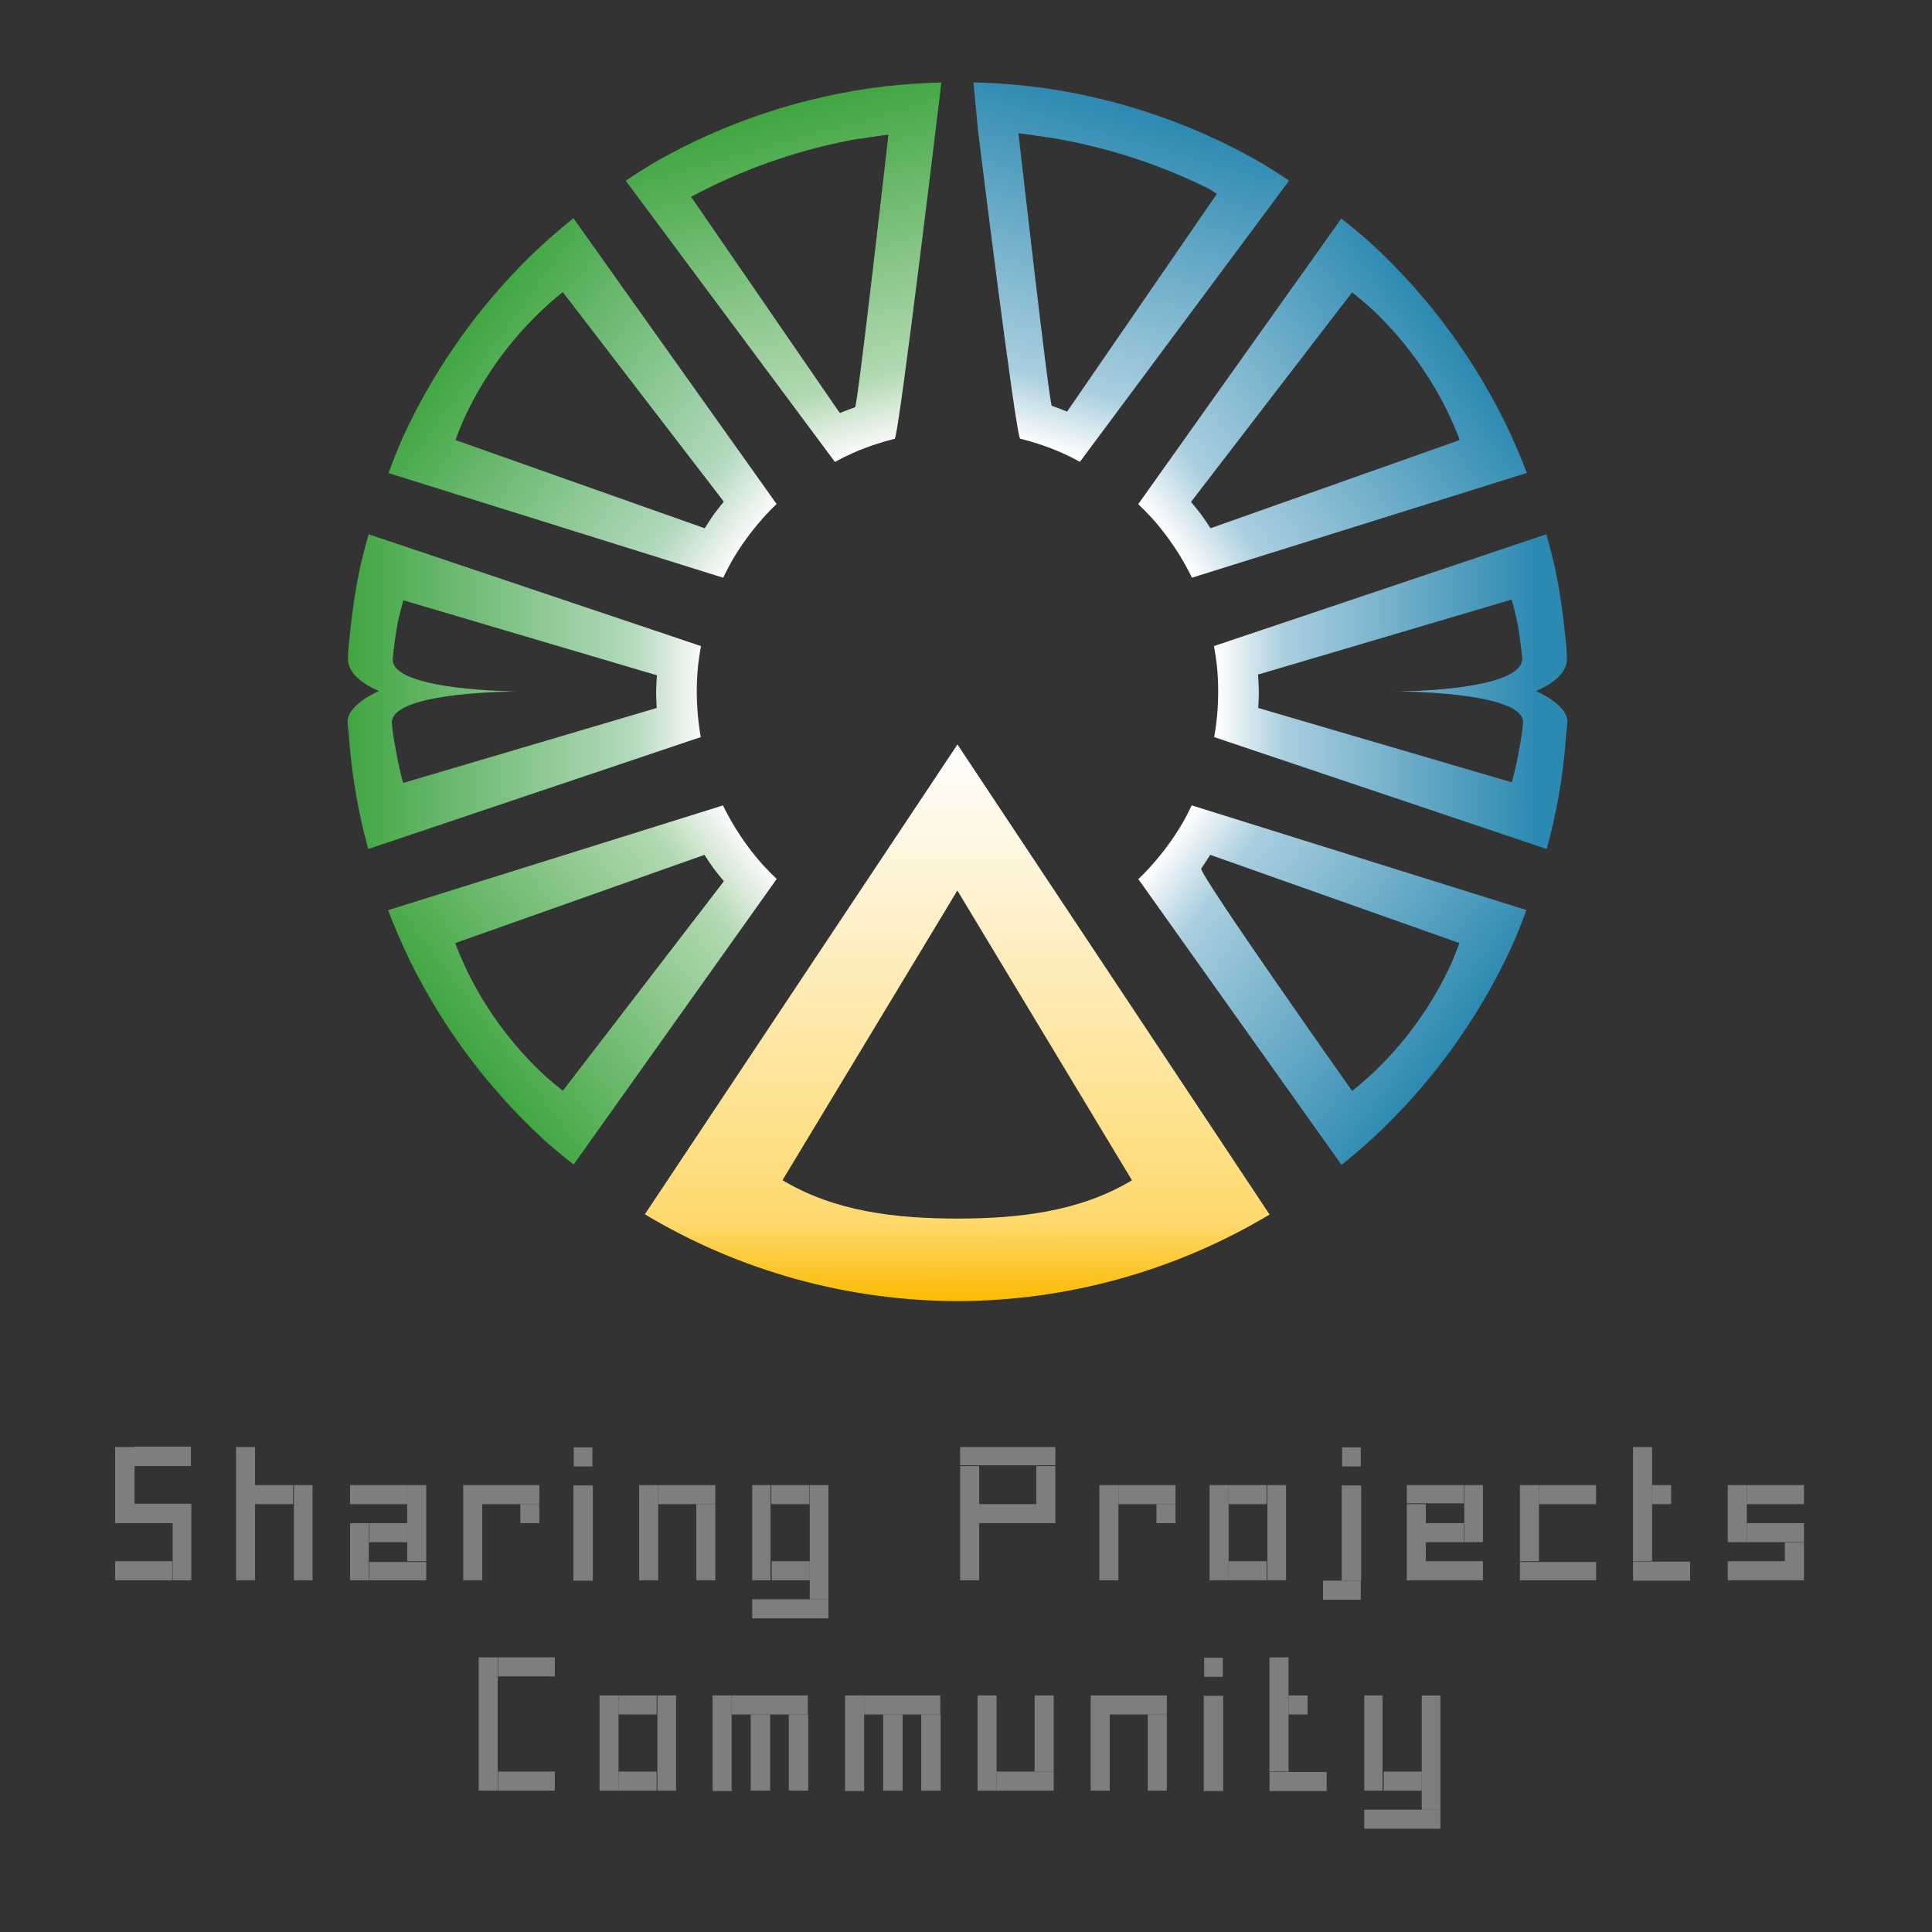<?xml version="1.0" encoding="UTF-8" standalone="no"?>
<!-- Created with Inkscape (http://www.inkscape.org/) -->

<svg
   width="250"
   height="250"
   viewBox="0 0 66.146 66.146"
   version="1.1"
   id="svg897"
   inkscape:version="1.1.2 (0a00cf5339, 2022-02-04)"
   sodipodi:docname="logo sharing projects community__vlabel.svg"
   inkscape:export-filename="/home/alessandro/Documenti/In lavorazione/Sharing Projects Community/Graphics/logo/v2/logo sharing projects community__vlabel_75.png"
   inkscape:export-xdpi="28.799999"
   inkscape:export-ydpi="28.799999"
   xmlns:inkscape="http://www.inkscape.org/namespaces/inkscape"
   xmlns:sodipodi="http://sodipodi.sourceforge.net/DTD/sodipodi-0.dtd"
   xmlns:xlink="http://www.w3.org/1999/xlink"
   xmlns="http://www.w3.org/2000/svg"
   xmlns:svg="http://www.w3.org/2000/svg"
   xmlns:rdf="http://www.w3.org/1999/02/22-rdf-syntax-ns#"
   xmlns:cc="http://creativecommons.org/ns#"
   xmlns:dc="http://purl.org/dc/elements/1.1/">
  <rect x="0" y="0" width="66.146" height="66.146" fill="#333333" stroke="none"/>
  <defs
     id="defs891">
    <linearGradient
       inkscape:collect="always"
       id="linearGradient904">
      <stop
         style="stop-color:#ffffff;stop-opacity:1;"
         offset="0"
         id="stop900" />
      <stop
         id="stop908"
         offset="0.5"
         style="stop-color:#ffffff;stop-opacity:0.906" />
      <stop
         style="stop-color:#ffffff;stop-opacity:0;"
         offset="1"
         id="stop902" />
    </linearGradient>
    <linearGradient
       inkscape:collect="always"
       id="linearGradient879">
      <stop
         style="stop-color:#5f4300;stop-opacity:1"
         offset="0"
         id="stop875" />
      <stop
         id="stop883"
         offset="0.236"
         style="stop-color:#576734;stop-opacity:1;" />
      <stop
         style="stop-color:#209510;stop-opacity:1"
         offset="1"
         id="stop877" />
    </linearGradient>
    <linearGradient
       inkscape:collect="always"
       xlink:href="#linearGradient879"
       id="linearGradient881"
       x1="125.141"
       y1="245.008"
       x2="125.141"
       y2="135.414"
       gradientUnits="userSpaceOnUse" />
    <radialGradient
       inkscape:collect="always"
       xlink:href="#linearGradient904"
       id="radialGradient906"
       cx="33.073"
       cy="263.927"
       fx="33.073"
       fy="263.927"
       r="31.75"
       gradientUnits="userSpaceOnUse" />
    <clipPath
       clipPathUnits="userSpaceOnUse"
       id="clipPath16">
      <path
         d="M 5.25,5.508 H 181.786 V 182.25 H 5.25 Z"
         id="path14" />
    </clipPath>
    <clipPath
       clipPathUnits="userSpaceOnUse"
       id="clipPath16-3">
      <path
         d="M 5.25,5.508 H 181.786 V 182.25 H 5.25 Z"
         id="path14-6" />
    </clipPath>
    <linearGradient
       inkscape:collect="always"
       xlink:href="#linearGradient18646"
       id="linearGradient6116"
       x1="-15.742"
       y1="-16.225"
       x2="24.491"
       y2="-45.4"
       gradientUnits="userSpaceOnUse" />
    <linearGradient
       inkscape:collect="always"
       id="linearGradient18646">
      <stop
         style="stop-color:#40a641;stop-opacity:1"
         offset="0"
         id="stop18642" />
      <stop
         style="stop-color:#b2d9bd;stop-opacity:1"
         offset="0.813"
         id="stop18648" />
      <stop
         style="stop-color:#f9f9f9;stop-opacity:1"
         offset="1"
         id="stop18644" />
    </linearGradient>
    <linearGradient
       inkscape:collect="always"
       xlink:href="#linearGradient899"
       id="linearGradient901"
       x1="-37.129"
       y1="-19.484"
       x2="7.481"
       y2="-19.484"
       gradientUnits="userSpaceOnUse" />
    <linearGradient
       inkscape:collect="always"
       id="linearGradient899">
      <stop
         style="stop-color:#000000;stop-opacity:1;"
         offset="0"
         id="stop895" />
      <stop
         style="stop-color:#000000;stop-opacity:0;"
         offset="1"
         id="stop897" />
    </linearGradient>
    <linearGradient
       inkscape:collect="always"
       xlink:href="#linearGradient19455"
       id="linearGradient1036"
       gradientUnits="userSpaceOnUse"
       x1="-16.933"
       y1="3.193"
       x2="-3.483"
       y2="-44.455" />
    <linearGradient
       inkscape:collect="always"
       id="linearGradient19455">
      <stop
         style="stop-color:#40a641;stop-opacity:1"
         offset="0"
         id="stop19451" />
      <stop
         style="stop-color:#b2d9b2;stop-opacity:1"
         offset="0.813"
         id="stop19457" />
      <stop
         style="stop-color:#f9f9f9;stop-opacity:1"
         offset="1"
         id="stop19453" />
    </linearGradient>
    <linearGradient
       inkscape:collect="always"
       xlink:href="#linearGradient20628"
       id="linearGradient6490"
       x1="-10.668"
       y1="19.764"
       x2="-50.671"
       y2="-9.244"
       gradientUnits="userSpaceOnUse" />
    <linearGradient
       inkscape:collect="always"
       id="linearGradient20628">
      <stop
         style="stop-color:#2c89b1;stop-opacity:1;"
         offset="0"
         id="stop20624" />
      <stop
         style="stop-color:#aacfdf;stop-opacity:1"
         offset="0.815"
         id="stop20630" />
      <stop
         style="stop-color:#ffffff;stop-opacity:0.993"
         offset="1"
         id="stop20626" />
    </linearGradient>
    <linearGradient
       inkscape:collect="always"
       xlink:href="#linearGradient6290"
       id="linearGradient6924"
       x1="15.643"
       y1="16.201"
       x2="-24.429"
       y2="45.306"
       gradientUnits="userSpaceOnUse" />
    <linearGradient
       inkscape:collect="always"
       id="linearGradient6290">
      <stop
         style="stop-color:#2c89b1;stop-opacity:1;"
         offset="0"
         id="stop6286" />
      <stop
         style="stop-color:#aacfdf;stop-opacity:1"
         offset="0.813"
         id="stop21992" />
      <stop
         style="stop-color:#ffffff;stop-opacity:0.993"
         offset="1"
         id="stop6288" />
    </linearGradient>
    <linearGradient
       inkscape:collect="always"
       xlink:href="#linearGradient4392"
       id="linearGradient16372"
       x1="0"
       y1="-10.594"
       x2="54.93"
       y2="-10.594"
       gradientUnits="userSpaceOnUse" />
    <linearGradient
       inkscape:collect="always"
       id="linearGradient4392">
      <stop
         style="stop-color:#40a641;stop-opacity:1"
         offset="0"
         id="stop4388" />
      <stop
         style="stop-color:#f9f9f9;stop-opacity:1"
         offset="1"
         id="stop4390" />
    </linearGradient>
    <linearGradient
       inkscape:collect="always"
       xlink:href="#linearGradient16955"
       id="linearGradient16438"
       gradientUnits="userSpaceOnUse"
       x1="11.075"
       y1="-20.189"
       x2="50.6"
       y2="9.265" />
    <linearGradient
       inkscape:collect="always"
       id="linearGradient16955">
      <stop
         style="stop-color:#40a641;stop-opacity:1"
         offset="0"
         id="stop16951" />
      <stop
         style="stop-color:#b2d9b2;stop-opacity:1;"
         offset="0.81"
         id="stop16957" />
      <stop
         style="stop-color:#ffffff;stop-opacity:0.965"
         offset="1"
         id="stop16953" />
    </linearGradient>
    <linearGradient
       inkscape:collect="always"
       xlink:href="#linearGradient6930"
       id="linearGradient6932"
       x1="-0.118"
       y1="-78.974"
       x2="0"
       y2="0"
       gradientUnits="userSpaceOnUse" />
    <linearGradient
       inkscape:collect="always"
       id="linearGradient6930">
      <stop
         style="stop-color:#fbbb00;stop-opacity:1"
         offset="0"
         id="stop6926" />
      <stop
         style="stop-color:#ffda6e;stop-opacity:0.996;"
         offset="0.145"
         id="stop23542" />
      <stop
         style="stop-color:#ffffff;stop-opacity:0.995"
         offset="1"
         id="stop6928" />
    </linearGradient>
    <linearGradient
       inkscape:collect="always"
       xlink:href="#linearGradient20123"
       id="linearGradient6292"
       x1="17.781"
       y1="46.356"
       x2="4.028"
       y2="-1.332"
       gradientUnits="userSpaceOnUse" />
    <linearGradient
       inkscape:collect="always"
       id="linearGradient20123">
      <stop
         style="stop-color:#2c89b1;stop-opacity:1;"
         offset="0"
         id="stop20119" />
      <stop
         style="stop-color:#aacfdf;stop-opacity:1"
         offset="0.813"
         id="stop20125" />
      <stop
         style="stop-color:#ffffff;stop-opacity:0.993"
         offset="1"
         id="stop20121" />
    </linearGradient>
    <linearGradient
       inkscape:collect="always"
       xlink:href="#linearGradient21491"
       id="linearGradient6650"
       x1="-1.539"
       y1="22.375"
       x2="-46.396"
       y2="22.337"
       gradientUnits="userSpaceOnUse" />
    <linearGradient
       inkscape:collect="always"
       id="linearGradient21491">
      <stop
         style="stop-color:#2c89b1;stop-opacity:1;"
         offset="0"
         id="stop21487" />
      <stop
         style="stop-color:#aacfdf;stop-opacity:1"
         offset="0.795"
         id="stop21493" />
      <stop
         style="stop-color:#ffffff;stop-opacity:0.993"
         offset="1"
         id="stop21489" />
    </linearGradient>
    <linearGradient
       inkscape:collect="always"
       xlink:href="#linearGradient18446"
       id="linearGradient6238"
       x1="-2.914"
       y1="22.288"
       x2="47.035"
       y2="22.288"
       gradientUnits="userSpaceOnUse" />
    <linearGradient
       inkscape:collect="always"
       id="linearGradient18446">
      <stop
         style="stop-color:#40a641;stop-opacity:1"
         offset="0"
         id="stop18442" />
      <stop
         style="stop-color:#b2d9bb;stop-opacity:1"
         offset="0.801"
         id="stop18448" />
      <stop
         style="stop-color:#f9f9f9;stop-opacity:1"
         offset="1"
         id="stop18444" />
    </linearGradient>
  </defs>
  <sodipodi:namedview
     id="base"
     pagecolor="#ffffff"
     bordercolor="#666666"
     borderopacity="1.0"
     inkscape:pageopacity="0.0"
     inkscape:pageshadow="2"
     inkscape:zoom="1.7319999"
     inkscape:cx="118.64897"
     inkscape:cy="192.55197"
     inkscape:document-units="px"
     inkscape:current-layer="layer1"
     showgrid="false"
     units="px"
     inkscape:showpageshadow="false"
     showguides="true"
     inkscape:guide-bbox="true"
     inkscape:window-width="1866"
     inkscape:window-height="1016"
     inkscape:window-x="0"
     inkscape:window-y="0"
     inkscape:window-maximized="1"
     showborder="true"
     borderlayer="true"
     inkscape:pagecheckerboard="0" />
  <g
     inkscape:label="Livello 1"
     inkscape:groupmode="layer"
     id="layer1"
     transform="translate(0,-230.854)"
     style="display:inline">
    <g
       id="g1601"
       transform="matrix(1.201,0,0,1.201,-6.869,-85.75)"
       style="fill:#7e7e7e;fill-opacity:1">
      <g
         id="g1510"
         style="fill:#7e7e7e;fill-opacity:1">
        <path
           style="font-style:normal;font-variant:normal;font-weight:normal;font-stretch:normal;font-size:14.111px;line-height:1.25;font-family:Paskowy;-inkscape-font-specification:'Paskowy, Normal';font-variant-ligatures:normal;font-variant-caps:normal;font-variant-numeric:normal;font-feature-settings:normal;text-align:center;letter-spacing:0px;word-spacing:0px;writing-mode:lr-tb;text-anchor:middle;fill:#7e7e7e;fill-opacity:1;stroke:none;stroke-width:0.265"
           d="m 10.63,308.666 v -0.543 H 9.002 v 0.543 z"
           id="path1418"
           inkscape:connector-curvature="0" />
        <path
           style="font-style:normal;font-variant:normal;font-weight:normal;font-stretch:normal;font-size:14.111px;line-height:1.25;font-family:Paskowy;-inkscape-font-specification:'Paskowy, Normal';font-variant-ligatures:normal;font-variant-caps:normal;font-variant-numeric:normal;font-feature-settings:normal;text-align:center;letter-spacing:0px;word-spacing:0px;writing-mode:lr-tb;text-anchor:middle;fill:#7e7e7e;fill-opacity:1;stroke:none;stroke-width:0.265"
           d="m 10.641,308.666 h 0.532 v -1.628 h -0.532 z"
           id="path1416"
           inkscape:connector-curvature="0" />
        <path
           style="font-style:normal;font-variant:normal;font-weight:normal;font-stretch:normal;font-size:14.111px;line-height:1.25;font-family:Paskowy;-inkscape-font-specification:'Paskowy, Normal';font-variant-ligatures:normal;font-variant-caps:normal;font-variant-numeric:normal;font-feature-settings:normal;text-align:center;letter-spacing:0px;word-spacing:0px;writing-mode:lr-tb;text-anchor:middle;fill:#7e7e7e;fill-opacity:1;stroke:none;stroke-width:0.265"
           d="m 11.173,307.038 v -0.554 H 9.002 v 0.554 z"
           id="path1414"
           inkscape:connector-curvature="0" />
        <path
           style="font-style:normal;font-variant:normal;font-weight:normal;font-stretch:normal;font-size:14.111px;line-height:1.25;font-family:Paskowy;-inkscape-font-specification:'Paskowy, Normal';font-variant-ligatures:normal;font-variant-caps:normal;font-variant-numeric:normal;font-feature-settings:normal;text-align:center;letter-spacing:0px;word-spacing:0px;writing-mode:lr-tb;text-anchor:middle;fill:#7e7e7e;fill-opacity:1;stroke:none;stroke-width:0.265"
           d="m 11.162,305.41 v -0.554 H 9.545 v 0.554 z"
           id="path1412"
           inkscape:connector-curvature="0" />
        <path
           style="font-style:normal;font-variant:normal;font-weight:normal;font-stretch:normal;font-size:14.111px;line-height:1.25;font-family:Paskowy;-inkscape-font-specification:'Paskowy, Normal';font-variant-ligatures:normal;font-variant-caps:normal;font-variant-numeric:normal;font-feature-settings:normal;text-align:center;letter-spacing:0px;word-spacing:0px;writing-mode:lr-tb;text-anchor:middle;fill:#7e7e7e;fill-opacity:1;stroke:none;stroke-width:0.265"
           d="M 9.002,306.495 H 9.555 v -1.628 H 9.002 Z"
           id="path1410"
           inkscape:connector-curvature="0" />
        <path
           style="font-style:normal;font-variant:normal;font-weight:normal;font-stretch:normal;font-size:14.111px;line-height:1.25;font-family:Paskowy;-inkscape-font-specification:'Paskowy, Normal';font-variant-ligatures:normal;font-variant-caps:normal;font-variant-numeric:normal;font-feature-settings:normal;text-align:center;letter-spacing:0px;word-spacing:0px;writing-mode:lr-tb;text-anchor:middle;fill:#7e7e7e;fill-opacity:1;stroke:none;stroke-width:0.265"
           d="m 12.447,304.867 h 0.543 v 3.799 h -0.543 z"
           id="path1404"
           inkscape:connector-curvature="0" />
        <path
           style="font-style:normal;font-variant:normal;font-weight:normal;font-stretch:normal;font-size:14.111px;line-height:1.25;font-family:Paskowy;-inkscape-font-specification:'Paskowy, Normal';font-variant-ligatures:normal;font-variant-caps:normal;font-variant-numeric:normal;font-feature-settings:normal;text-align:center;letter-spacing:0px;word-spacing:0px;writing-mode:lr-tb;text-anchor:middle;fill:#7e7e7e;fill-opacity:1;stroke:none;stroke-width:0.265"
           d="m 14.075,305.952 v 0.543 h -1.085 v -0.543 z"
           id="path1402"
           inkscape:connector-curvature="0" />
        <path
           style="font-style:normal;font-variant:normal;font-weight:normal;font-stretch:normal;font-size:14.111px;line-height:1.25;font-family:Paskowy;-inkscape-font-specification:'Paskowy, Normal';font-variant-ligatures:normal;font-variant-caps:normal;font-variant-numeric:normal;font-feature-settings:normal;text-align:center;letter-spacing:0px;word-spacing:0px;writing-mode:lr-tb;text-anchor:middle;fill:#7e7e7e;fill-opacity:1;stroke:none;stroke-width:0.265"
           d="m 14.097,305.952 h 0.532 v 2.714 h -0.532 z"
           id="path1400"
           inkscape:connector-curvature="0" />
        <path
           style="font-style:normal;font-variant:normal;font-weight:normal;font-stretch:normal;font-size:14.111px;line-height:1.25;font-family:Paskowy;-inkscape-font-specification:'Paskowy, Normal';font-variant-ligatures:normal;font-variant-caps:normal;font-variant-numeric:normal;font-feature-settings:normal;text-align:center;letter-spacing:0px;word-spacing:0px;writing-mode:lr-tb;text-anchor:middle;fill:#7e7e7e;fill-opacity:1;stroke:none;stroke-width:0.265"
           d="m 17.87,308.666 v -0.521 h -1.628 v 0.521 z"
           id="path1394"
           inkscape:connector-curvature="0" />
        <path
           style="font-style:normal;font-variant:normal;font-weight:normal;font-stretch:normal;font-size:14.111px;line-height:1.25;font-family:Paskowy;-inkscape-font-specification:'Paskowy, Normal';font-variant-ligatures:normal;font-variant-caps:normal;font-variant-numeric:normal;font-feature-settings:normal;text-align:center;letter-spacing:0px;word-spacing:0px;writing-mode:lr-tb;text-anchor:middle;fill:#7e7e7e;fill-opacity:1;stroke:none;stroke-width:0.265"
           d="m 17.327,308.123 h 0.543 v -2.171 h -0.543 z"
           id="path1392"
           inkscape:connector-curvature="0" />
        <path
           style="font-style:normal;font-variant:normal;font-weight:normal;font-stretch:normal;font-size:14.111px;line-height:1.25;font-family:Paskowy;-inkscape-font-specification:'Paskowy, Normal';font-variant-ligatures:normal;font-variant-caps:normal;font-variant-numeric:normal;font-feature-settings:normal;text-align:center;letter-spacing:0px;word-spacing:0px;writing-mode:lr-tb;text-anchor:middle;fill:#7e7e7e;fill-opacity:1;stroke:none;stroke-width:0.265"
           d="m 17.327,306.495 v -0.543 h -1.628 v 0.543 z"
           id="path1390"
           inkscape:connector-curvature="0" />
        <path
           style="font-style:normal;font-variant:normal;font-weight:normal;font-stretch:normal;font-size:14.111px;line-height:1.25;font-family:Paskowy;-inkscape-font-specification:'Paskowy, Normal';font-variant-ligatures:normal;font-variant-caps:normal;font-variant-numeric:normal;font-feature-settings:normal;text-align:center;letter-spacing:0px;word-spacing:0px;writing-mode:lr-tb;text-anchor:middle;fill:#7e7e7e;fill-opacity:1;stroke:none;stroke-width:0.265"
           d="m 15.699,308.666 h 0.532 v -1.628 h -0.532 z"
           id="path1388"
           inkscape:connector-curvature="0" />
        <path
           style="font-style:normal;font-variant:normal;font-weight:normal;font-stretch:normal;font-size:14.111px;line-height:1.25;font-family:Paskowy;-inkscape-font-specification:'Paskowy, Normal';font-variant-ligatures:normal;font-variant-caps:normal;font-variant-numeric:normal;font-feature-settings:normal;text-align:center;letter-spacing:0px;word-spacing:0px;writing-mode:lr-tb;text-anchor:middle;fill:#7e7e7e;fill-opacity:1;stroke:none;stroke-width:0.265"
           d="m 17.327,307.581 v -0.543 h -1.085 v 0.543 z"
           id="path1386"
           inkscape:connector-curvature="0" />
        <path
           style="font-style:normal;font-variant:normal;font-weight:normal;font-stretch:normal;font-size:14.111px;line-height:1.25;font-family:Paskowy;-inkscape-font-specification:'Paskowy, Normal';font-variant-ligatures:normal;font-variant-caps:normal;font-variant-numeric:normal;font-feature-settings:normal;text-align:center;letter-spacing:0px;word-spacing:0px;writing-mode:lr-tb;text-anchor:middle;fill:#7e7e7e;fill-opacity:1;stroke:none;stroke-width:0.265"
           d="m 18.924,305.952 h 0.543 v 2.714 h -0.543 z"
           id="path1380"
           inkscape:connector-curvature="0" />
        <path
           style="font-style:normal;font-variant:normal;font-weight:normal;font-stretch:normal;font-size:14.111px;line-height:1.25;font-family:Paskowy;-inkscape-font-specification:'Paskowy, Normal';font-variant-ligatures:normal;font-variant-caps:normal;font-variant-numeric:normal;font-feature-settings:normal;text-align:center;letter-spacing:0px;word-spacing:0px;writing-mode:lr-tb;text-anchor:middle;fill:#7e7e7e;fill-opacity:1;stroke:none;stroke-width:0.265"
           d="m 21.095,305.952 v 0.543 h -1.628 v -0.543 z"
           id="path1378"
           inkscape:connector-curvature="0" />
        <path
           style="font-style:normal;font-variant:normal;font-weight:normal;font-stretch:normal;font-size:14.111px;line-height:1.25;font-family:Paskowy;-inkscape-font-specification:'Paskowy, Normal';font-variant-ligatures:normal;font-variant-caps:normal;font-variant-numeric:normal;font-feature-settings:normal;text-align:center;letter-spacing:0px;word-spacing:0px;writing-mode:lr-tb;text-anchor:middle;fill:#7e7e7e;fill-opacity:1;stroke:none;stroke-width:0.265"
           d="m 20.552,306.495 h 0.543 v 0.543 h -0.543 z"
           id="path1376"
           inkscape:connector-curvature="0" />
        <path
           style="font-style:normal;font-variant:normal;font-weight:normal;font-stretch:normal;font-size:14.111px;line-height:1.25;font-family:Paskowy;-inkscape-font-specification:'Paskowy, Normal';font-variant-ligatures:normal;font-variant-caps:normal;font-variant-numeric:normal;font-feature-settings:normal;text-align:center;letter-spacing:0px;word-spacing:0px;writing-mode:lr-tb;text-anchor:middle;fill:#7e7e7e;fill-opacity:1;stroke:none;stroke-width:0.265"
           d="m 22.066,305.963 h 0.554 v 2.714 h -0.554 z"
           id="path1370"
           inkscape:connector-curvature="0" />
        <path
           style="font-style:normal;font-variant:normal;font-weight:normal;font-stretch:normal;font-size:14.111px;line-height:1.25;font-family:Paskowy;-inkscape-font-specification:'Paskowy, Normal';font-variant-ligatures:normal;font-variant-caps:normal;font-variant-numeric:normal;font-feature-settings:normal;text-align:center;letter-spacing:0px;word-spacing:0px;writing-mode:lr-tb;text-anchor:middle;fill:#7e7e7e;fill-opacity:1;stroke:none;stroke-width:0.265"
           d="m 22.608,304.878 v 0.543 h -0.532 v -0.543 z"
           id="path1368"
           inkscape:connector-curvature="0" />
        <path
           style="font-style:normal;font-variant:normal;font-weight:normal;font-stretch:normal;font-size:14.111px;line-height:1.25;font-family:Paskowy;-inkscape-font-specification:'Paskowy, Normal';font-variant-ligatures:normal;font-variant-caps:normal;font-variant-numeric:normal;font-feature-settings:normal;text-align:center;letter-spacing:0px;word-spacing:0px;writing-mode:lr-tb;text-anchor:middle;fill:#7e7e7e;fill-opacity:1;stroke:none;stroke-width:0.265"
           d="m 23.94,305.952 h 0.543 v 2.714 h -0.543 z"
           id="path1364"
           inkscape:connector-curvature="0" />
        <path
           style="font-style:normal;font-variant:normal;font-weight:normal;font-stretch:normal;font-size:14.111px;line-height:1.25;font-family:Paskowy;-inkscape-font-specification:'Paskowy, Normal';font-variant-ligatures:normal;font-variant-caps:normal;font-variant-numeric:normal;font-feature-settings:normal;text-align:center;letter-spacing:0px;word-spacing:0px;writing-mode:lr-tb;text-anchor:middle;fill:#7e7e7e;fill-opacity:1;stroke:none;stroke-width:0.265"
           d="m 26.111,305.952 v 0.543 h -1.628 v -0.543 z"
           id="path1362"
           inkscape:connector-curvature="0" />
        <path
           style="font-style:normal;font-variant:normal;font-weight:normal;font-stretch:normal;font-size:14.111px;line-height:1.25;font-family:Paskowy;-inkscape-font-specification:'Paskowy, Normal';font-variant-ligatures:normal;font-variant-caps:normal;font-variant-numeric:normal;font-feature-settings:normal;text-align:center;letter-spacing:0px;word-spacing:0px;writing-mode:lr-tb;text-anchor:middle;fill:#7e7e7e;fill-opacity:1;stroke:none;stroke-width:0.265"
           d="m 25.568,306.495 h 0.543 v 2.171 h -0.543 z"
           id="path1360"
           inkscape:connector-curvature="0" />
        <path
           style="font-style:normal;font-variant:normal;font-weight:normal;font-stretch:normal;font-size:14.111px;line-height:1.25;font-family:Paskowy;-inkscape-font-specification:'Paskowy, Normal';font-variant-ligatures:normal;font-variant-caps:normal;font-variant-numeric:normal;font-feature-settings:normal;text-align:center;letter-spacing:0px;word-spacing:0px;writing-mode:lr-tb;text-anchor:middle;fill:#7e7e7e;fill-opacity:1;stroke:none;stroke-width:0.265"
           d="m 29.335,309.209 h -0.532 v -3.256 h 0.532 z"
           id="path1354"
           inkscape:connector-curvature="0" />
        <path
           style="font-style:normal;font-variant:normal;font-weight:normal;font-stretch:normal;font-size:14.111px;line-height:1.25;font-family:Paskowy;-inkscape-font-specification:'Paskowy, Normal';font-variant-ligatures:normal;font-variant-caps:normal;font-variant-numeric:normal;font-feature-settings:normal;text-align:center;letter-spacing:0px;word-spacing:0px;writing-mode:lr-tb;text-anchor:middle;fill:#7e7e7e;fill-opacity:1;stroke:none;stroke-width:0.265"
           d="m 27.718,308.666 v -0.543 h 1.085 v 0.543 z"
           id="path1352"
           inkscape:connector-curvature="0" />
        <path
           style="font-style:normal;font-variant:normal;font-weight:normal;font-stretch:normal;font-size:14.111px;line-height:1.25;font-family:Paskowy;-inkscape-font-specification:'Paskowy, Normal';font-variant-ligatures:normal;font-variant-caps:normal;font-variant-numeric:normal;font-feature-settings:normal;text-align:center;letter-spacing:0px;word-spacing:0px;writing-mode:lr-tb;text-anchor:middle;fill:#7e7e7e;fill-opacity:1;stroke:none;stroke-width:0.265"
           d="m 27.707,306.495 v -0.543 h 1.085 v 0.543 z"
           id="path1350"
           inkscape:connector-curvature="0" />
        <path
           style="font-style:normal;font-variant:normal;font-weight:normal;font-stretch:normal;font-size:14.111px;line-height:1.25;font-family:Paskowy;-inkscape-font-specification:'Paskowy, Normal';font-variant-ligatures:normal;font-variant-caps:normal;font-variant-numeric:normal;font-feature-settings:normal;text-align:center;letter-spacing:0px;word-spacing:0px;writing-mode:lr-tb;text-anchor:middle;fill:#7e7e7e;fill-opacity:1;stroke:none;stroke-width:0.265"
           d="m 27.685,308.666 h -0.521 v -2.714 h 0.521 z"
           id="path1348"
           inkscape:connector-curvature="0" />
        <path
           style="font-style:normal;font-variant:normal;font-weight:normal;font-stretch:normal;font-size:14.111px;line-height:1.25;font-family:Paskowy;-inkscape-font-specification:'Paskowy, Normal';font-variant-ligatures:normal;font-variant-caps:normal;font-variant-numeric:normal;font-feature-settings:normal;text-align:center;letter-spacing:0px;word-spacing:0px;writing-mode:lr-tb;text-anchor:middle;fill:#7e7e7e;fill-opacity:1;stroke:none;stroke-width:0.265"
           d="m 27.164,309.751 v -0.543 h 2.171 v 0.543 z"
           id="path1346"
           inkscape:connector-curvature="0" />
      </g>
      <g
         id="g1482"
         style="fill:#7e7e7e;fill-opacity:1">
        <path
           style="font-style:normal;font-variant:normal;font-weight:normal;font-stretch:normal;font-size:14.111px;line-height:1.25;font-family:Paskowy;-inkscape-font-specification:'Paskowy, Normal';font-variant-ligatures:normal;font-variant-caps:normal;font-variant-numeric:normal;font-feature-settings:normal;text-align:center;letter-spacing:0px;word-spacing:0px;writing-mode:lr-tb;text-anchor:middle;fill:#7e7e7e;fill-opacity:1;stroke:none;stroke-width:0.265"
           d="m 35.261,307.038 h 0.543 v -1.628 H 35.261 Z"
           id="path1340"
           inkscape:connector-curvature="0" />
        <path
           style="font-style:normal;font-variant:normal;font-weight:normal;font-stretch:normal;font-size:14.111px;line-height:1.25;font-family:Paskowy;-inkscape-font-specification:'Paskowy, Normal';font-variant-ligatures:normal;font-variant-caps:normal;font-variant-numeric:normal;font-feature-settings:normal;text-align:center;letter-spacing:0px;word-spacing:0px;writing-mode:lr-tb;text-anchor:middle;fill:#7e7e7e;fill-opacity:1;stroke:none;stroke-width:0.265"
           d="m 33.09,308.666 h 0.543 v -3.256 H 33.09 Z"
           id="path1338"
           inkscape:connector-curvature="0" />
        <path
           style="font-style:normal;font-variant:normal;font-weight:normal;font-stretch:normal;font-size:14.111px;line-height:1.25;font-family:Paskowy;-inkscape-font-specification:'Paskowy, Normal';font-variant-ligatures:normal;font-variant-caps:normal;font-variant-numeric:normal;font-feature-settings:normal;text-align:center;letter-spacing:0px;word-spacing:0px;writing-mode:lr-tb;text-anchor:middle;fill:#7e7e7e;fill-opacity:1;stroke:none;stroke-width:0.265"
           d="m 35.804,305.388 v -0.521 H 33.09 v 0.521 z"
           id="path1336"
           inkscape:connector-curvature="0" />
        <path
           style="font-style:normal;font-variant:normal;font-weight:normal;font-stretch:normal;font-size:14.111px;line-height:1.25;font-family:Paskowy;-inkscape-font-specification:'Paskowy, Normal';font-variant-ligatures:normal;font-variant-caps:normal;font-variant-numeric:normal;font-feature-settings:normal;text-align:center;letter-spacing:0px;word-spacing:0px;writing-mode:lr-tb;text-anchor:middle;fill:#7e7e7e;fill-opacity:1;stroke:none;stroke-width:0.265"
           d="m 35.261,307.038 v -0.543 h -1.628 v 0.543 z"
           id="path1334"
           inkscape:connector-curvature="0" />
        <path
           style="font-style:normal;font-variant:normal;font-weight:normal;font-stretch:normal;font-size:14.111px;line-height:1.25;font-family:Paskowy;-inkscape-font-specification:'Paskowy, Normal';font-variant-ligatures:normal;font-variant-caps:normal;font-variant-numeric:normal;font-feature-settings:normal;text-align:center;letter-spacing:0px;word-spacing:0px;writing-mode:lr-tb;text-anchor:middle;fill:#7e7e7e;fill-opacity:1;stroke:none;stroke-width:0.265"
           d="m 37.059,305.952 h 0.543 v 2.714 H 37.059 Z"
           id="path1326"
           inkscape:connector-curvature="0" />
        <path
           style="font-style:normal;font-variant:normal;font-weight:normal;font-stretch:normal;font-size:14.111px;line-height:1.25;font-family:Paskowy;-inkscape-font-specification:'Paskowy, Normal';font-variant-ligatures:normal;font-variant-caps:normal;font-variant-numeric:normal;font-feature-settings:normal;text-align:center;letter-spacing:0px;word-spacing:0px;writing-mode:lr-tb;text-anchor:middle;fill:#7e7e7e;fill-opacity:1;stroke:none;stroke-width:0.265"
           d="m 39.23,305.952 v 0.543 h -1.628 v -0.543 z"
           id="path1324"
           inkscape:connector-curvature="0" />
        <path
           style="font-style:normal;font-variant:normal;font-weight:normal;font-stretch:normal;font-size:14.111px;line-height:1.25;font-family:Paskowy;-inkscape-font-specification:'Paskowy, Normal';font-variant-ligatures:normal;font-variant-caps:normal;font-variant-numeric:normal;font-feature-settings:normal;text-align:center;letter-spacing:0px;word-spacing:0px;writing-mode:lr-tb;text-anchor:middle;fill:#7e7e7e;fill-opacity:1;stroke:none;stroke-width:0.265"
           d="m 38.687,306.495 h 0.543 v 0.543 h -0.543 z"
           id="path1322"
           inkscape:connector-curvature="0" />
        <path
           style="font-style:normal;font-variant:normal;font-weight:normal;font-stretch:normal;font-size:14.111px;line-height:1.25;font-family:Paskowy;-inkscape-font-specification:'Paskowy, Normal';font-variant-ligatures:normal;font-variant-caps:normal;font-variant-numeric:normal;font-feature-settings:normal;text-align:center;letter-spacing:0px;word-spacing:0px;writing-mode:lr-tb;text-anchor:middle;fill:#7e7e7e;fill-opacity:1;stroke:none;stroke-width:0.265"
           d="m 40.201,305.952 h 0.543 v 2.714 h -0.543 z"
           id="path1316"
           inkscape:connector-curvature="0" />
        <path
           style="font-style:normal;font-variant:normal;font-weight:normal;font-stretch:normal;font-size:14.111px;line-height:1.25;font-family:Paskowy;-inkscape-font-specification:'Paskowy, Normal';font-variant-ligatures:normal;font-variant-caps:normal;font-variant-numeric:normal;font-feature-settings:normal;text-align:center;letter-spacing:0px;word-spacing:0px;writing-mode:lr-tb;text-anchor:middle;fill:#7e7e7e;fill-opacity:1;stroke:none;stroke-width:0.265"
           d="m 41.829,305.952 v 0.543 h -1.085 v -0.543 z"
           id="path1314"
           inkscape:connector-curvature="0" />
        <path
           style="font-style:normal;font-variant:normal;font-weight:normal;font-stretch:normal;font-size:14.111px;line-height:1.25;font-family:Paskowy;-inkscape-font-specification:'Paskowy, Normal';font-variant-ligatures:normal;font-variant-caps:normal;font-variant-numeric:normal;font-feature-settings:normal;text-align:center;letter-spacing:0px;word-spacing:0px;writing-mode:lr-tb;text-anchor:middle;fill:#7e7e7e;fill-opacity:1;stroke:none;stroke-width:0.265"
           d="m 41.829,308.123 v 0.543 h -1.085 v -0.543 z"
           id="path1312"
           inkscape:connector-curvature="0" />
        <path
           style="font-style:normal;font-variant:normal;font-weight:normal;font-stretch:normal;font-size:14.111px;line-height:1.25;font-family:Paskowy;-inkscape-font-specification:'Paskowy, Normal';font-variant-ligatures:normal;font-variant-caps:normal;font-variant-numeric:normal;font-feature-settings:normal;text-align:center;letter-spacing:0px;word-spacing:0px;writing-mode:lr-tb;text-anchor:middle;fill:#7e7e7e;fill-opacity:1;stroke:none;stroke-width:0.265"
           d="m 41.85,305.952 h 0.532 v 2.714 h -0.532 z"
           id="path1310"
           inkscape:connector-curvature="0" />
        <path
           style="font-style:normal;font-variant:normal;font-weight:normal;font-stretch:normal;font-size:14.111px;line-height:1.25;font-family:Paskowy;-inkscape-font-specification:'Paskowy, Normal';font-variant-ligatures:normal;font-variant-caps:normal;font-variant-numeric:normal;font-feature-settings:normal;text-align:center;letter-spacing:0px;word-spacing:0px;writing-mode:lr-tb;text-anchor:middle;fill:#7e7e7e;fill-opacity:1;stroke:none;stroke-width:0.265"
           d="m 43.968,305.963 h 0.554 v 2.714 h -0.554 z"
           id="path1304"
           inkscape:connector-curvature="0" />
        <path
           style="font-style:normal;font-variant:normal;font-weight:normal;font-stretch:normal;font-size:14.111px;line-height:1.25;font-family:Paskowy;-inkscape-font-specification:'Paskowy, Normal';font-variant-ligatures:normal;font-variant-caps:normal;font-variant-numeric:normal;font-feature-settings:normal;text-align:center;letter-spacing:0px;word-spacing:0px;writing-mode:lr-tb;text-anchor:middle;fill:#7e7e7e;fill-opacity:1;stroke:none;stroke-width:0.265"
           d="m 44.511,308.677 v 0.543 H 43.436 v -0.543 z"
           id="path1302"
           inkscape:connector-curvature="0" />
        <path
           style="font-style:normal;font-variant:normal;font-weight:normal;font-stretch:normal;font-size:14.111px;line-height:1.25;font-family:Paskowy;-inkscape-font-specification:'Paskowy, Normal';font-variant-ligatures:normal;font-variant-caps:normal;font-variant-numeric:normal;font-feature-settings:normal;text-align:center;letter-spacing:0px;word-spacing:0px;writing-mode:lr-tb;text-anchor:middle;fill:#7e7e7e;fill-opacity:1;stroke:none;stroke-width:0.265"
           d="m 44.511,304.878 v 0.543 h -0.532 v -0.543 z"
           id="path1300"
           inkscape:connector-curvature="0" />
        <path
           style="font-style:normal;font-variant:normal;font-weight:normal;font-stretch:normal;font-size:14.111px;line-height:1.25;font-family:Paskowy;-inkscape-font-specification:'Paskowy, Normal';font-variant-ligatures:normal;font-variant-caps:normal;font-variant-numeric:normal;font-feature-settings:normal;text-align:center;letter-spacing:0px;word-spacing:0px;writing-mode:lr-tb;text-anchor:middle;fill:#7e7e7e;fill-opacity:1;stroke:none;stroke-width:0.265"
           d="m 45.823,305.952 v 0.521 h 1.628 v -0.521 z"
           id="path1296"
           inkscape:connector-curvature="0" />
        <path
           style="font-style:normal;font-variant:normal;font-weight:normal;font-stretch:normal;font-size:14.111px;line-height:1.25;font-family:Paskowy;-inkscape-font-specification:'Paskowy, Normal';font-variant-ligatures:normal;font-variant-caps:normal;font-variant-numeric:normal;font-feature-settings:normal;text-align:center;letter-spacing:0px;word-spacing:0px;writing-mode:lr-tb;text-anchor:middle;fill:#7e7e7e;fill-opacity:1;stroke:none;stroke-width:0.265"
           d="m 46.366,306.495 h -0.543 v 2.171 h 0.543 z"
           id="path1294"
           inkscape:connector-curvature="0" />
        <path
           style="font-style:normal;font-variant:normal;font-weight:normal;font-stretch:normal;font-size:14.111px;line-height:1.25;font-family:Paskowy;-inkscape-font-specification:'Paskowy, Normal';font-variant-ligatures:normal;font-variant-caps:normal;font-variant-numeric:normal;font-feature-settings:normal;text-align:center;letter-spacing:0px;word-spacing:0px;writing-mode:lr-tb;text-anchor:middle;fill:#7e7e7e;fill-opacity:1;stroke:none;stroke-width:0.265"
           d="m 46.366,308.123 v 0.543 h 1.628 v -0.543 z"
           id="path1292"
           inkscape:connector-curvature="0" />
        <path
           style="font-style:normal;font-variant:normal;font-weight:normal;font-stretch:normal;font-size:14.111px;line-height:1.25;font-family:Paskowy;-inkscape-font-specification:'Paskowy, Normal';font-variant-ligatures:normal;font-variant-caps:normal;font-variant-numeric:normal;font-feature-settings:normal;text-align:center;letter-spacing:0px;word-spacing:0px;writing-mode:lr-tb;text-anchor:middle;fill:#7e7e7e;fill-opacity:1;stroke:none;stroke-width:0.265"
           d="M 47.994,305.952 H 47.462 v 1.628 h 0.532 z"
           id="path1290"
           inkscape:connector-curvature="0" />
        <path
           style="font-style:normal;font-variant:normal;font-weight:normal;font-stretch:normal;font-size:14.111px;line-height:1.25;font-family:Paskowy;-inkscape-font-specification:'Paskowy, Normal';font-variant-ligatures:normal;font-variant-caps:normal;font-variant-numeric:normal;font-feature-settings:normal;text-align:center;letter-spacing:0px;word-spacing:0px;writing-mode:lr-tb;text-anchor:middle;fill:#7e7e7e;fill-opacity:1;stroke:none;stroke-width:0.265"
           d="m 46.366,307.038 v 0.543 h 1.085 v -0.543 z"
           id="path1288"
           inkscape:connector-curvature="0" />
        <path
           style="font-style:normal;font-variant:normal;font-weight:normal;font-stretch:normal;font-size:14.111px;line-height:1.25;font-family:Paskowy;-inkscape-font-specification:'Paskowy, Normal';font-variant-ligatures:normal;font-variant-caps:normal;font-variant-numeric:normal;font-feature-settings:normal;text-align:center;letter-spacing:0px;word-spacing:0px;writing-mode:lr-tb;text-anchor:middle;fill:#7e7e7e;fill-opacity:1;stroke:none;stroke-width:0.265"
           d="m 49.048,308.666 v -0.521 h 2.171 v 0.521 z"
           id="path1282"
           inkscape:connector-curvature="0" />
        <path
           style="font-style:normal;font-variant:normal;font-weight:normal;font-stretch:normal;font-size:14.111px;line-height:1.25;font-family:Paskowy;-inkscape-font-specification:'Paskowy, Normal';font-variant-ligatures:normal;font-variant-caps:normal;font-variant-numeric:normal;font-feature-settings:normal;text-align:center;letter-spacing:0px;word-spacing:0px;writing-mode:lr-tb;text-anchor:middle;fill:#7e7e7e;fill-opacity:1;stroke:none;stroke-width:0.265"
           d="M 49.59,308.123 H 49.048 v -2.171 h 0.543 z"
           id="path1280"
           inkscape:connector-curvature="0" />
        <path
           style="font-style:normal;font-variant:normal;font-weight:normal;font-stretch:normal;font-size:14.111px;line-height:1.25;font-family:Paskowy;-inkscape-font-specification:'Paskowy, Normal';font-variant-ligatures:normal;font-variant-caps:normal;font-variant-numeric:normal;font-feature-settings:normal;text-align:center;letter-spacing:0px;word-spacing:0px;writing-mode:lr-tb;text-anchor:middle;fill:#7e7e7e;fill-opacity:1;stroke:none;stroke-width:0.265"
           d="m 49.59,306.495 v -0.543 H 51.218 v 0.543 z"
           id="path1278"
           inkscape:connector-curvature="0" />
        <path
           style="font-style:normal;font-variant:normal;font-weight:normal;font-stretch:normal;font-size:14.111px;line-height:1.25;font-family:Paskowy;-inkscape-font-specification:'Paskowy, Normal';font-variant-ligatures:normal;font-variant-caps:normal;font-variant-numeric:normal;font-feature-settings:normal;text-align:center;letter-spacing:0px;word-spacing:0px;writing-mode:lr-tb;text-anchor:middle;fill:#7e7e7e;fill-opacity:1;stroke:none;stroke-width:0.265"
           d="m 52.272,308.123 h 0.543 v -3.256 h -0.543 z"
           id="path1272"
           inkscape:connector-curvature="0" />
        <path
           style="font-style:normal;font-variant:normal;font-weight:normal;font-stretch:normal;font-size:14.111px;line-height:1.25;font-family:Paskowy;-inkscape-font-specification:'Paskowy, Normal';font-variant-ligatures:normal;font-variant-caps:normal;font-variant-numeric:normal;font-feature-settings:normal;text-align:center;letter-spacing:0px;word-spacing:0px;writing-mode:lr-tb;text-anchor:middle;fill:#7e7e7e;fill-opacity:1;stroke:none;stroke-width:0.265"
           d="m 53.358,306.495 v -0.543 h -0.543 v 0.543 z"
           id="path1270"
           inkscape:connector-curvature="0" />
        <path
           style="font-style:normal;font-variant:normal;font-weight:normal;font-stretch:normal;font-size:14.111px;line-height:1.25;font-family:Paskowy;-inkscape-font-specification:'Paskowy, Normal';font-variant-ligatures:normal;font-variant-caps:normal;font-variant-numeric:normal;font-feature-settings:normal;text-align:center;letter-spacing:0px;word-spacing:0px;writing-mode:lr-tb;text-anchor:middle;fill:#7e7e7e;fill-opacity:1;stroke:none;stroke-width:0.265"
           d="m 53.9,308.677 v -0.543 h -1.628 v 0.543 z"
           id="path1268"
           inkscape:connector-curvature="0" />
        <path
           style="font-style:normal;font-variant:normal;font-weight:normal;font-stretch:normal;font-size:14.111px;line-height:1.25;font-family:Paskowy;-inkscape-font-specification:'Paskowy, Normal';font-variant-ligatures:normal;font-variant-caps:normal;font-variant-numeric:normal;font-feature-settings:normal;text-align:center;letter-spacing:0px;word-spacing:0px;writing-mode:lr-tb;text-anchor:middle;fill:#7e7e7e;fill-opacity:1;stroke:none;stroke-width:0.265"
           d="m 55.516,305.952 v 0.543 h 1.628 v -0.543 z"
           id="path1264"
           inkscape:connector-curvature="0" />
        <path
           style="font-style:normal;font-variant:normal;font-weight:normal;font-stretch:normal;font-size:14.111px;line-height:1.25;font-family:Paskowy;-inkscape-font-specification:'Paskowy, Normal';font-variant-ligatures:normal;font-variant-caps:normal;font-variant-numeric:normal;font-feature-settings:normal;text-align:center;letter-spacing:0px;word-spacing:0px;writing-mode:lr-tb;text-anchor:middle;fill:#7e7e7e;fill-opacity:1;stroke:none;stroke-width:0.265"
           d="m 54.973,308.123 v 0.543 h 2.171 v -0.543 z"
           id="path1262"
           inkscape:connector-curvature="0" />
        <path
           style="font-style:normal;font-variant:normal;font-weight:normal;font-stretch:normal;font-size:14.111px;line-height:1.25;font-family:Paskowy;-inkscape-font-specification:'Paskowy, Normal';font-variant-ligatures:normal;font-variant-caps:normal;font-variant-numeric:normal;font-feature-settings:normal;text-align:center;letter-spacing:0px;word-spacing:0px;writing-mode:lr-tb;text-anchor:middle;fill:#7e7e7e;fill-opacity:1;stroke:none;stroke-width:0.265"
           d="m 57.144,307.038 h -1.628 v 0.543 h 1.628 z"
           id="path1260"
           inkscape:connector-curvature="0" />
        <path
           style="font-style:normal;font-variant:normal;font-weight:normal;font-stretch:normal;font-size:14.111px;line-height:1.25;font-family:Paskowy;-inkscape-font-specification:'Paskowy, Normal';font-variant-ligatures:normal;font-variant-caps:normal;font-variant-numeric:normal;font-feature-settings:normal;text-align:center;letter-spacing:0px;word-spacing:0px;writing-mode:lr-tb;text-anchor:middle;fill:#7e7e7e;fill-opacity:1;stroke:none;stroke-width:0.265"
           d="m 57.144,307.591 h -0.543 v 0.543 h 0.543 z"
           id="path1258"
           inkscape:connector-curvature="0" />
        <path
           style="font-style:normal;font-variant:normal;font-weight:normal;font-stretch:normal;font-size:14.111px;line-height:1.25;font-family:Paskowy;-inkscape-font-specification:'Paskowy, Normal';font-variant-ligatures:normal;font-variant-caps:normal;font-variant-numeric:normal;font-feature-settings:normal;text-align:center;letter-spacing:0px;word-spacing:0px;writing-mode:lr-tb;text-anchor:middle;fill:#7e7e7e;fill-opacity:1;stroke:none;stroke-width:0.265"
           d="m 55.516,305.952 h -0.543 v 1.628 h 0.543 z"
           id="path1256"
           inkscape:connector-curvature="0" />
      </g>
      <g
         transform="translate(0,-11.642)"
         id="g1450"
         style="fill:#7e7e7e;fill-opacity:1">
        <path
           inkscape:connector-curvature="0"
           style="font-style:normal;font-variant:normal;font-weight:normal;font-stretch:normal;font-size:14.111px;line-height:1.25;font-family:Paskowy;-inkscape-font-specification:'Paskowy, Normal';font-variant-ligatures:normal;font-variant-caps:normal;font-variant-numeric:normal;font-feature-settings:normal;text-align:center;letter-spacing:0px;word-spacing:0px;writing-mode:lr-tb;text-anchor:middle;fill:#7e7e7e;fill-opacity:1;stroke:none;stroke-width:0.265"
           d="m 19.365,326.305 h 0.543 v -3.799 h -0.543 z"
           id="path1250" />
        <path
           inkscape:connector-curvature="0"
           style="font-style:normal;font-variant:normal;font-weight:normal;font-stretch:normal;font-size:14.111px;line-height:1.25;font-family:Paskowy;-inkscape-font-specification:'Paskowy, Normal';font-variant-ligatures:normal;font-variant-caps:normal;font-variant-numeric:normal;font-feature-settings:normal;text-align:center;letter-spacing:0px;word-spacing:0px;writing-mode:lr-tb;text-anchor:middle;fill:#7e7e7e;fill-opacity:1;stroke:none;stroke-width:0.265"
           d="m 21.536,323.048 v -0.543 h -1.617 v 0.543 z"
           id="path1248" />
        <path
           inkscape:connector-curvature="0"
           style="font-style:normal;font-variant:normal;font-weight:normal;font-stretch:normal;font-size:14.111px;line-height:1.25;font-family:Paskowy;-inkscape-font-specification:'Paskowy, Normal';font-variant-ligatures:normal;font-variant-caps:normal;font-variant-numeric:normal;font-feature-settings:normal;text-align:center;letter-spacing:0px;word-spacing:0px;writing-mode:lr-tb;text-anchor:middle;fill:#7e7e7e;fill-opacity:1;stroke:none;stroke-width:0.265"
           d="m 21.536,326.305 v -0.543 h -1.617 v 0.543 z"
           id="path1246" />
        <path
           inkscape:connector-curvature="0"
           style="font-style:normal;font-variant:normal;font-weight:normal;font-stretch:normal;font-size:14.111px;line-height:1.25;font-family:Paskowy;-inkscape-font-specification:'Paskowy, Normal';font-variant-ligatures:normal;font-variant-caps:normal;font-variant-numeric:normal;font-feature-settings:normal;text-align:center;letter-spacing:0px;word-spacing:0px;writing-mode:lr-tb;text-anchor:middle;fill:#7e7e7e;fill-opacity:1;stroke:none;stroke-width:0.265"
           d="m 22.81,323.591 h 0.543 v 2.714 h -0.543 z"
           id="path1240" />
        <path
           inkscape:connector-curvature="0"
           style="font-style:normal;font-variant:normal;font-weight:normal;font-stretch:normal;font-size:14.111px;line-height:1.25;font-family:Paskowy;-inkscape-font-specification:'Paskowy, Normal';font-variant-ligatures:normal;font-variant-caps:normal;font-variant-numeric:normal;font-feature-settings:normal;text-align:center;letter-spacing:0px;word-spacing:0px;writing-mode:lr-tb;text-anchor:middle;fill:#7e7e7e;fill-opacity:1;stroke:none;stroke-width:0.265"
           d="m 24.438,323.591 v 0.543 h -1.085 v -0.543 z"
           id="path1238" />
        <path
           inkscape:connector-curvature="0"
           style="font-style:normal;font-variant:normal;font-weight:normal;font-stretch:normal;font-size:14.111px;line-height:1.25;font-family:Paskowy;-inkscape-font-specification:'Paskowy, Normal';font-variant-ligatures:normal;font-variant-caps:normal;font-variant-numeric:normal;font-feature-settings:normal;text-align:center;letter-spacing:0px;word-spacing:0px;writing-mode:lr-tb;text-anchor:middle;fill:#7e7e7e;fill-opacity:1;stroke:none;stroke-width:0.265"
           d="m 24.438,325.762 v 0.543 h -1.085 v -0.543 z"
           id="path1236" />
        <path
           inkscape:connector-curvature="0"
           style="font-style:normal;font-variant:normal;font-weight:normal;font-stretch:normal;font-size:14.111px;line-height:1.25;font-family:Paskowy;-inkscape-font-specification:'Paskowy, Normal';font-variant-ligatures:normal;font-variant-caps:normal;font-variant-numeric:normal;font-feature-settings:normal;text-align:center;letter-spacing:0px;word-spacing:0px;writing-mode:lr-tb;text-anchor:middle;fill:#7e7e7e;fill-opacity:1;stroke:none;stroke-width:0.265"
           d="m 24.46,323.591 h 0.532 v 2.714 h -0.532 z"
           id="path1234" />
        <path
           inkscape:connector-curvature="0"
           style="font-style:normal;font-variant:normal;font-weight:normal;font-stretch:normal;font-size:14.111px;line-height:1.25;font-family:Paskowy;-inkscape-font-specification:'Paskowy, Normal';font-variant-ligatures:normal;font-variant-caps:normal;font-variant-numeric:normal;font-feature-settings:normal;text-align:center;letter-spacing:0px;word-spacing:0px;writing-mode:lr-tb;text-anchor:middle;fill:#7e7e7e;fill-opacity:1;stroke:none;stroke-width:0.265"
           d="m 26.034,323.591 h 0.543 v 2.725 h -0.543 z"
           id="path1228" />
        <path
           inkscape:connector-curvature="0"
           style="font-style:normal;font-variant:normal;font-weight:normal;font-stretch:normal;font-size:14.111px;line-height:1.25;font-family:Paskowy;-inkscape-font-specification:'Paskowy, Normal';font-variant-ligatures:normal;font-variant-caps:normal;font-variant-numeric:normal;font-feature-settings:normal;text-align:center;letter-spacing:0px;word-spacing:0px;writing-mode:lr-tb;text-anchor:middle;fill:#7e7e7e;fill-opacity:1;stroke:none;stroke-width:0.265"
           d="m 28.748,323.591 v 0.543 h -2.171 v -0.543 z"
           id="path1226" />
        <path
           inkscape:connector-curvature="0"
           style="font-style:normal;font-variant:normal;font-weight:normal;font-stretch:normal;font-size:14.111px;line-height:1.25;font-family:Paskowy;-inkscape-font-specification:'Paskowy, Normal';font-variant-ligatures:normal;font-variant-caps:normal;font-variant-numeric:normal;font-feature-settings:normal;text-align:center;letter-spacing:0px;word-spacing:0px;writing-mode:lr-tb;text-anchor:middle;fill:#7e7e7e;fill-opacity:1;stroke:none;stroke-width:0.265"
           d="m 28.205,324.134 h 0.554 v 2.171 h -0.554 z"
           id="path1224" />
        <path
           inkscape:connector-curvature="0"
           style="font-style:normal;font-variant:normal;font-weight:normal;font-stretch:normal;font-size:14.111px;line-height:1.25;font-family:Paskowy;-inkscape-font-specification:'Paskowy, Normal';font-variant-ligatures:normal;font-variant-caps:normal;font-variant-numeric:normal;font-feature-settings:normal;text-align:center;letter-spacing:0px;word-spacing:0px;writing-mode:lr-tb;text-anchor:middle;fill:#7e7e7e;fill-opacity:1;stroke:none;stroke-width:0.265"
           d="m 27.12,324.134 h 0.554 v 2.171 h -0.554 z"
           id="path1222" />
        <path
           inkscape:connector-curvature="0"
           style="font-style:normal;font-variant:normal;font-weight:normal;font-stretch:normal;font-size:14.111px;line-height:1.25;font-family:Paskowy;-inkscape-font-specification:'Paskowy, Normal';font-variant-ligatures:normal;font-variant-caps:normal;font-variant-numeric:normal;font-feature-settings:normal;text-align:center;letter-spacing:0px;word-spacing:0px;writing-mode:lr-tb;text-anchor:middle;fill:#7e7e7e;fill-opacity:1;stroke:none;stroke-width:0.265"
           d="m 29.81,323.591 h 0.543 v 2.725 h -0.543 z"
           id="path1214" />
        <path
           inkscape:connector-curvature="0"
           style="font-style:normal;font-variant:normal;font-weight:normal;font-stretch:normal;font-size:14.111px;line-height:1.25;font-family:Paskowy;-inkscape-font-specification:'Paskowy, Normal';font-variant-ligatures:normal;font-variant-caps:normal;font-variant-numeric:normal;font-feature-settings:normal;text-align:center;letter-spacing:0px;word-spacing:0px;writing-mode:lr-tb;text-anchor:middle;fill:#7e7e7e;fill-opacity:1;stroke:none;stroke-width:0.265"
           d="m 32.524,323.591 v 0.543 h -2.171 v -0.543 z"
           id="path1212" />
        <path
           inkscape:connector-curvature="0"
           style="font-style:normal;font-variant:normal;font-weight:normal;font-stretch:normal;font-size:14.111px;line-height:1.25;font-family:Paskowy;-inkscape-font-specification:'Paskowy, Normal';font-variant-ligatures:normal;font-variant-caps:normal;font-variant-numeric:normal;font-feature-settings:normal;text-align:center;letter-spacing:0px;word-spacing:0px;writing-mode:lr-tb;text-anchor:middle;fill:#7e7e7e;fill-opacity:1;stroke:none;stroke-width:0.265"
           d="m 31.981,324.134 h 0.554 v 2.171 h -0.554 z"
           id="path1210" />
        <path
           inkscape:connector-curvature="0"
           style="font-style:normal;font-variant:normal;font-weight:normal;font-stretch:normal;font-size:14.111px;line-height:1.25;font-family:Paskowy;-inkscape-font-specification:'Paskowy, Normal';font-variant-ligatures:normal;font-variant-caps:normal;font-variant-numeric:normal;font-feature-settings:normal;text-align:center;letter-spacing:0px;word-spacing:0px;writing-mode:lr-tb;text-anchor:middle;fill:#7e7e7e;fill-opacity:1;stroke:none;stroke-width:0.265"
           d="m 30.896,324.134 h 0.554 v 2.171 h -0.554 z"
           id="path1208" />
        <path
           inkscape:connector-curvature="0"
           style="font-style:normal;font-variant:normal;font-weight:normal;font-stretch:normal;font-size:14.111px;line-height:1.25;font-family:Paskowy;-inkscape-font-specification:'Paskowy, Normal';font-variant-ligatures:normal;font-variant-caps:normal;font-variant-numeric:normal;font-feature-settings:normal;text-align:center;letter-spacing:0px;word-spacing:0px;writing-mode:lr-tb;text-anchor:middle;fill:#7e7e7e;fill-opacity:1;stroke:none;stroke-width:0.265"
           d="m 33.586,326.305 h 0.543 v -2.714 h -0.543 z"
           id="path1200" />
        <path
           inkscape:connector-curvature="0"
           style="font-style:normal;font-variant:normal;font-weight:normal;font-stretch:normal;font-size:14.111px;line-height:1.25;font-family:Paskowy;-inkscape-font-specification:'Paskowy, Normal';font-variant-ligatures:normal;font-variant-caps:normal;font-variant-numeric:normal;font-feature-settings:normal;text-align:center;letter-spacing:0px;word-spacing:0px;writing-mode:lr-tb;text-anchor:middle;fill:#7e7e7e;fill-opacity:1;stroke:none;stroke-width:0.265"
           d="m 35.757,326.305 v -0.543 h -1.628 v 0.543 z"
           id="path1198" />
        <path
           inkscape:connector-curvature="0"
           style="font-style:normal;font-variant:normal;font-weight:normal;font-stretch:normal;font-size:14.111px;line-height:1.25;font-family:Paskowy;-inkscape-font-specification:'Paskowy, Normal';font-variant-ligatures:normal;font-variant-caps:normal;font-variant-numeric:normal;font-feature-settings:normal;text-align:center;letter-spacing:0px;word-spacing:0px;writing-mode:lr-tb;text-anchor:middle;fill:#7e7e7e;fill-opacity:1;stroke:none;stroke-width:0.265"
           d="m 35.214,325.762 h 0.543 v -2.171 h -0.543 z"
           id="path1196" />
        <path
           inkscape:connector-curvature="0"
           style="font-style:normal;font-variant:normal;font-weight:normal;font-stretch:normal;font-size:14.111px;line-height:1.25;font-family:Paskowy;-inkscape-font-specification:'Paskowy, Normal';font-variant-ligatures:normal;font-variant-caps:normal;font-variant-numeric:normal;font-feature-settings:normal;text-align:center;letter-spacing:0px;word-spacing:0px;writing-mode:lr-tb;text-anchor:middle;fill:#7e7e7e;fill-opacity:1;stroke:none;stroke-width:0.265"
           d="m 36.811,323.591 h 0.543 v 2.714 h -0.543 z"
           id="path1190" />
        <path
           inkscape:connector-curvature="0"
           style="font-style:normal;font-variant:normal;font-weight:normal;font-stretch:normal;font-size:14.111px;line-height:1.25;font-family:Paskowy;-inkscape-font-specification:'Paskowy, Normal';font-variant-ligatures:normal;font-variant-caps:normal;font-variant-numeric:normal;font-feature-settings:normal;text-align:center;letter-spacing:0px;word-spacing:0px;writing-mode:lr-tb;text-anchor:middle;fill:#7e7e7e;fill-opacity:1;stroke:none;stroke-width:0.265"
           d="m 38.982,323.591 v 0.543 h -1.628 v -0.543 z"
           id="path1188" />
        <path
           inkscape:connector-curvature="0"
           style="font-style:normal;font-variant:normal;font-weight:normal;font-stretch:normal;font-size:14.111px;line-height:1.25;font-family:Paskowy;-inkscape-font-specification:'Paskowy, Normal';font-variant-ligatures:normal;font-variant-caps:normal;font-variant-numeric:normal;font-feature-settings:normal;text-align:center;letter-spacing:0px;word-spacing:0px;writing-mode:lr-tb;text-anchor:middle;fill:#7e7e7e;fill-opacity:1;stroke:none;stroke-width:0.265"
           d="m 38.439,324.134 h 0.543 v 2.171 h -0.543 z"
           id="path1186" />
        <path
           inkscape:connector-curvature="0"
           style="font-style:normal;font-variant:normal;font-weight:normal;font-stretch:normal;font-size:14.111px;line-height:1.25;font-family:Paskowy;-inkscape-font-specification:'Paskowy, Normal';font-variant-ligatures:normal;font-variant-caps:normal;font-variant-numeric:normal;font-feature-settings:normal;text-align:center;letter-spacing:0px;word-spacing:0px;writing-mode:lr-tb;text-anchor:middle;fill:#7e7e7e;fill-opacity:1;stroke:none;stroke-width:0.265"
           d="m 40.035,323.602 h 0.554 v 2.714 h -0.554 z"
           id="path1180" />
        <path
           inkscape:connector-curvature="0"
           style="font-style:normal;font-variant:normal;font-weight:normal;font-stretch:normal;font-size:14.111px;line-height:1.25;font-family:Paskowy;-inkscape-font-specification:'Paskowy, Normal';font-variant-ligatures:normal;font-variant-caps:normal;font-variant-numeric:normal;font-feature-settings:normal;text-align:center;letter-spacing:0px;word-spacing:0px;writing-mode:lr-tb;text-anchor:middle;fill:#7e7e7e;fill-opacity:1;stroke:none;stroke-width:0.265"
           d="m 40.578,322.517 v 0.543 h -0.532 v -0.543 z"
           id="path1178" />
        <path
           inkscape:connector-curvature="0"
           style="font-style:normal;font-variant:normal;font-weight:normal;font-stretch:normal;font-size:14.111px;line-height:1.25;font-family:Paskowy;-inkscape-font-specification:'Paskowy, Normal';font-variant-ligatures:normal;font-variant-caps:normal;font-variant-numeric:normal;font-feature-settings:normal;text-align:center;letter-spacing:0px;word-spacing:0px;writing-mode:lr-tb;text-anchor:middle;fill:#7e7e7e;fill-opacity:1;stroke:none;stroke-width:0.265"
           d="m 41.909,325.762 h 0.543 v -3.256 h -0.543 z"
           id="path1174" />
        <path
           inkscape:connector-curvature="0"
           style="font-style:normal;font-variant:normal;font-weight:normal;font-stretch:normal;font-size:14.111px;line-height:1.25;font-family:Paskowy;-inkscape-font-specification:'Paskowy, Normal';font-variant-ligatures:normal;font-variant-caps:normal;font-variant-numeric:normal;font-feature-settings:normal;text-align:center;letter-spacing:0px;word-spacing:0px;writing-mode:lr-tb;text-anchor:middle;fill:#7e7e7e;fill-opacity:1;stroke:none;stroke-width:0.265"
           d="m 42.995,324.134 v -0.543 h -0.543 v 0.543 z"
           id="path1172" />
        <path
           inkscape:connector-curvature="0"
           style="font-style:normal;font-variant:normal;font-weight:normal;font-stretch:normal;font-size:14.111px;line-height:1.25;font-family:Paskowy;-inkscape-font-specification:'Paskowy, Normal';font-variant-ligatures:normal;font-variant-caps:normal;font-variant-numeric:normal;font-feature-settings:normal;text-align:center;letter-spacing:0px;word-spacing:0px;writing-mode:lr-tb;text-anchor:middle;fill:#7e7e7e;fill-opacity:1;stroke:none;stroke-width:0.265"
           d="m 43.538,326.316 v -0.543 h -1.628 v 0.543 z"
           id="path1170" />
        <path
           inkscape:connector-curvature="0"
           style="font-style:normal;font-variant:normal;font-weight:normal;font-stretch:normal;font-size:14.111px;line-height:1.25;font-family:Paskowy;-inkscape-font-specification:'Paskowy, Normal';font-variant-ligatures:normal;font-variant-caps:normal;font-variant-numeric:normal;font-feature-settings:normal;text-align:center;letter-spacing:0px;word-spacing:0px;writing-mode:lr-tb;text-anchor:middle;fill:#7e7e7e;fill-opacity:1;stroke:none;stroke-width:0.265"
           d="m 46.781,326.848 h -0.532 v -3.256 h 0.532 z"
           id="path1166" />
        <path
           inkscape:connector-curvature="0"
           style="font-style:normal;font-variant:normal;font-weight:normal;font-stretch:normal;font-size:14.111px;line-height:1.25;font-family:Paskowy;-inkscape-font-specification:'Paskowy, Normal';font-variant-ligatures:normal;font-variant-caps:normal;font-variant-numeric:normal;font-feature-settings:normal;text-align:center;letter-spacing:0px;word-spacing:0px;writing-mode:lr-tb;text-anchor:middle;fill:#7e7e7e;fill-opacity:1;stroke:none;stroke-width:0.265"
           d="m 45.164,326.305 v -0.543 h 1.085 v 0.543 z"
           id="path1164" />
        <path
           inkscape:connector-curvature="0"
           style="font-style:normal;font-variant:normal;font-weight:normal;font-stretch:normal;font-size:14.111px;line-height:1.25;font-family:Paskowy;-inkscape-font-specification:'Paskowy, Normal';font-variant-ligatures:normal;font-variant-caps:normal;font-variant-numeric:normal;font-feature-settings:normal;text-align:center;letter-spacing:0px;word-spacing:0px;writing-mode:lr-tb;text-anchor:middle;fill:#7e7e7e;fill-opacity:1;stroke:none;stroke-width:0.265"
           d="m 45.131,326.305 h -0.521 v -2.714 h 0.521 z"
           id="path1162" />
        <path
           inkscape:connector-curvature="0"
           style="font-style:normal;font-variant:normal;font-weight:normal;font-stretch:normal;font-size:14.111px;line-height:1.25;font-family:Paskowy;-inkscape-font-specification:'Paskowy, Normal';font-variant-ligatures:normal;font-variant-caps:normal;font-variant-numeric:normal;font-feature-settings:normal;text-align:center;letter-spacing:0px;word-spacing:0px;writing-mode:lr-tb;text-anchor:middle;fill:#7e7e7e;fill-opacity:1;stroke:none;stroke-width:0.265"
           d="m 44.61,327.39 v -0.543 h 2.171 v 0.543 z"
           id="path1160" />
      </g>
    </g>
    <g
       id="g10"
       transform="matrix(0.242,0,0,-0.242,10.072,277.24)"
       style="display:inline">
      <g
         id="g12"
         clip-path="url(#clipPath16-3)"
         transform="matrix(1.001,0,0,0.999,-0.004,0.107)">
        <g
           id="g18"
           transform="translate(39.465,160.863)">
          <path
             d="m 0,0 28.723,-40.48 c -0.043,-0.039 -0.09,-0.078 -0.137,-0.121 -0.879,-0.856 -1.715,-1.758 -2.508,-2.7 -0.559,-0.664 -1.094,-1.351 -1.605,-2.054 -0.723,-0.996 -1.395,-2.028 -2.016,-3.09 -0.457,-0.809 -0.887,-1.633 -1.281,-2.473 l -47.305,14.821 c 0.602,1.66 1.254,3.3 1.953,4.918 1.195,2.617 2.52,5.175 3.969,7.66 1.449,2.484 3.023,4.898 4.711,7.226 1.199,1.649 2.453,3.254 3.761,4.813 1.852,2.203 3.813,4.312 5.872,6.32 C -3.988,-3.351 -2.031,-1.629 0,0 m -1.5,-10.468 c -1.18,-0.946 -2.317,-1.946 -3.403,-2.997 -1.195,-1.164 -2.335,-2.386 -3.41,-3.668 -0.757,-0.902 -1.488,-1.835 -2.179,-2.792 -0.981,-1.352 -1.895,-2.75 -2.739,-4.192 -0.839,-1.445 -1.609,-2.93 -2.3,-4.449 -0.407,-0.938 -0.786,-1.887 -1.133,-2.852 l 35.226,-12.496 c 0.403,0.656 0.825,1.301 1.262,1.938 0.461,0.621 0.941,1.234 1.434,1.832 z"
             style="fill:url(#linearGradient6116);fill-opacity:1;fill-rule:nonzero;stroke:none"
             id="path20" />
        </g>
        <g
           id="g22"
           transform="translate(83.992,172.699)"
           style="fill:url(#linearGradient901);fill-opacity:1">
          <path
             d="m 0,0 c -0.371,-0.023 -4.207,-0.625 -4.578,-0.648 -0.363,-0.063 -0.719,-0.137 -1.078,-0.199 -7.766,-1.532 -15.262,-4.215 -22.238,-7.957 l 21.019,-30.625 c 0.711,0.292 1.43,0.566 2.156,0.82 C -4.347,-38.492 0,0 0,0 m 0.879,-43.078 c -0.844,-0.207 -1.683,-0.449 -2.508,-0.719 -1.172,-0.379 -2.32,-0.816 -3.445,-1.312 -0.844,-0.383 -1.676,-0.801 -2.488,-1.246 l -29.567,39.82 c 1.461,0.988 2.949,1.93 4.469,2.828 2.504,1.414 5.074,2.703 7.707,3.863 2.633,1.157 5.32,2.184 8.059,3.075 1.933,0.629 3.89,1.191 5.867,1.679 2.793,0.696 5.617,1.246 8.461,1.661 2.578,0.359 5.172,0.601 7.773,0.726 l 2.274,0.09 c 0,0 -6.008,-50.316 -6.602,-50.465"
             style="fill:url(#linearGradient1036);fill-opacity:1;fill-rule:nonzero;stroke:none"
             id="path24" />
        </g>
        <g
           id="g26"
           transform="translate(174.223,124.785)">
          <path
             d="m 0,0 -47.34,-14.836 c -0.023,0.059 -0.047,0.113 -0.074,0.168 -0.543,1.102 -1.141,2.18 -1.789,3.223 -0.461,0.738 -0.949,1.461 -1.461,2.164 -0.719,0.996 -1.492,1.953 -2.309,2.871 -0.629,0.687 -1.281,1.352 -1.957,1.988 l 28.703,40.446 c 1.391,-1.082 2.747,-2.211 4.066,-3.379 2.118,-1.946 4.141,-3.996 6.056,-6.141 1.914,-2.148 3.718,-4.391 5.41,-6.723 1.195,-1.648 2.332,-3.336 3.411,-5.066 1.518,-2.441 2.917,-4.957 4.19,-7.543 C -1.957,4.832 -0.926,2.438 0,0 m -9.484,4.664 c -0.536,1.414 -1.133,2.805 -1.797,4.164 -0.735,1.496 -1.547,2.961 -2.43,4.375 -0.625,1.004 -1.285,1.985 -1.98,2.942 -0.981,1.351 -2.028,2.652 -3.141,3.902 -1.109,1.246 -2.281,2.434 -3.512,3.563 -0.765,0.679 -1.554,1.332 -2.359,1.96 L -47.465,-4.101 c 0.5,-0.586 0.985,-1.188 1.449,-1.801 0.453,-0.629 0.883,-1.274 1.301,-1.93 z"
             style="fill:url(#linearGradient6490);fill-opacity:1;fill-rule:nonzero;stroke:none"
             id="path28" />
        </g>
        <g
           id="g30"
           transform="translate(148.035,26.789)">
          <path
             d="m 0,0 -28.727,40.48 c 0.047,0.04 0.09,0.079 0.137,0.122 0.879,0.855 1.715,1.757 2.508,2.699 0.559,0.668 1.094,1.351 1.605,2.058 0.723,0.993 1.395,2.024 2.016,3.086 0.457,0.809 0.887,1.633 1.281,2.477 L 26.125,36.098 C 25.523,34.438 24.871,32.801 24.172,31.18 22.977,28.562 21.653,26.008 20.203,23.52 18.754,21.035 17.18,18.625 15.492,16.293 14.293,14.649 13.039,13.043 11.73,11.48 9.879,9.277 7.918,7.168 5.859,5.164 3.984,3.355 2.026,1.633 -0.004,0 Z m 1.5,10.469 c 1.176,0.945 2.313,1.945 3.398,2.996 1.2,1.164 2.336,2.387 3.411,3.668 0.761,0.902 1.488,1.836 2.183,2.793 0.981,1.351 1.891,2.75 2.735,4.191 0.839,1.445 1.609,2.93 2.299,4.449 0.408,0.938 0.786,1.891 1.134,2.852 l -35.226,12.496 c -0.403,-0.656 -0.825,-1.301 -1.262,-1.937 C -20.289,41.355 1.5,10.469 1.5,10.469"
             style="fill:url(#linearGradient6924);fill-opacity:1;fill-rule:nonzero;stroke:none"
             id="path32" />
        </g>
        <g
           id="g34"
           transform="translate(13.273,62.867)"
           style="fill:url(#linearGradient16372);fill-opacity:1">
          <path
             d="m 0,0 47.34,14.836 c 0.024,-0.059 0.051,-0.113 0.075,-0.168 0.542,-1.102 1.14,-2.18 1.792,-3.224 0.458,-0.737 0.946,-1.46 1.458,-2.163 C 51.387,8.285 52.157,7.328 52.977,6.41 53.602,5.723 54.254,5.059 54.93,4.422 L 26.227,-36.023 c -1.387,1.082 -2.746,2.21 -4.066,3.378 -2.118,1.946 -4.137,3.997 -6.051,6.141 -1.914,2.149 -3.723,4.391 -5.41,6.723 -1.2,1.648 -2.336,3.336 -3.414,5.066 -1.52,2.442 -2.918,4.957 -4.188,7.543 C 1.957,-4.832 0.926,-2.438 0.004,0 Z m 9.485,-4.664 c 0.535,-1.414 1.137,-2.801 1.797,-4.164 0.738,-1.496 1.547,-2.961 2.429,-4.375 0.625,-1.004 1.286,-1.985 1.981,-2.942 0.98,-1.351 2.031,-2.652 3.14,-3.898 1.11,-1.25 2.286,-2.437 3.512,-3.566 0.77,-0.68 1.555,-1.332 2.36,-1.961 L 47.465,4.102 c -0.5,0.585 -0.98,1.187 -1.449,1.8 -0.449,0.629 -0.883,1.274 -1.301,1.93 z"
             style="fill:url(#linearGradient16438);fill-opacity:1;fill-rule:nonzero;stroke:none"
             id="path36" />
        </g>
        <g
           id="g38"
           transform="translate(93.746,86.336)">
          <path
             d="M 0,0 44.117,-66.574 C 30.785,-74.566 15.543,-78.801 0.004,-78.836 c -15.57,0.031 -30.836,4.281 -44.184,12.297 z m -0.012,-20.684 -24.714,-41.023 c 7.464,-4.484 16.007,-5.422 24.714,-5.44 8.692,0.018 17.219,0.952 24.676,5.42 z"
             style="fill:url(#linearGradient6932);fill-opacity:1;fill-rule:nonzero;stroke:none"
             id="path40" />
        </g>
        <g
           id="g42"
           transform="translate(102.613,129.637)">
          <path
             d="m 0,0 c 0.844,-0.207 1.684,-0.449 2.508,-0.715 1.172,-0.383 2.32,-0.82 3.445,-1.317 0.844,-0.382 1.676,-0.8 2.488,-1.246 l 29.567,39.821 c -1.461,0.988 -2.949,1.933 -4.469,2.828 -2.504,1.414 -5.074,2.707 -7.707,3.863 -2.634,1.16 -5.32,2.184 -8.059,3.074 -1.933,0.629 -3.89,1.192 -5.867,1.68 -2.793,0.695 -5.617,1.25 -8.461,1.66 -2.578,0.36 -5.172,0.602 -7.773,0.727 l -2.274,0.09 0.645,-6.872 C -5.957,43.593 -0.594,0.148 0,0 m -0.246,43.265 c 0.371,-0.023 4.207,-0.621 4.578,-0.648 7.773,-1.289 15.309,-3.727 22.363,-7.231 0.367,-0.238 0.735,-0.472 1.098,-0.718 L 6.629,3.836 C 5.918,4.129 5.198,4.402 4.473,4.66 4.102,4.773 -0.246,43.265 -0.246,43.265"
             style="fill:url(#linearGradient6292);fill-opacity:1;fill-rule:nonzero;stroke:none"
             id="path44" />
        </g>
        <g
           id="g46"
           transform="translate(177.035,71.527)">
          <path
             d="m 0,0 -47.012,15.852 c 0.012,0.059 0.028,0.117 0.038,0.175 0.208,1.215 0.357,2.434 0.443,3.66 0.062,0.872 0.093,1.696 0.093,2.566 0,1.232 -0.062,2.505 -0.183,3.727 -0.106,0.927 -0.242,1.845 -0.414,2.759 l 46.973,15.836 c 0.488,-1.697 0.921,-3.403 1.304,-5.125 0.57,-2.822 1.004,-5.668 1.289,-8.533 0.145,-1.432 0.324,-2.589 0.324,-4.026 0,-2.891 -4.394,-4.516 -4.394,-4.516 0,0 4.617,-1.926 4.449,-4.484 C 2.84,16.875 2.82,17.207 2.746,16.191 2.543,13.32 2.195,10.461 1.707,7.625 1.254,5.059 0.684,2.516 -0.004,0 Z m -4.934,9.449 c 0.395,1.462 0.727,2.938 0.993,4.426 0.281,1.645 0.484,2.445 0.601,4.113 -0.078,4.333 -17.875,4.329 -17.875,4.329 0,0 17.797,0.004 17.75,4.672 -0.164,1.659 -0.414,3.718 -0.746,5.355 -0.223,1 -0.476,1.991 -0.758,2.977 l -35.84,-10.618 c 0.059,-0.769 0.098,-1.68 0.118,-2.45 -0.008,-0.776 -0.036,-1.507 -0.086,-2.28 z"
             style="fill:url(#linearGradient6650);fill-opacity:1;fill-rule:nonzero;stroke:none"
             id="path48" />
        </g>
        <g
           id="g50"
           transform="translate(10.465,71.527)">
          <path
             d="m 0,0 47.012,15.852 c -0.012,0.059 -0.028,0.117 -0.039,0.175 -0.208,1.215 -0.356,2.434 -0.442,3.66 -0.062,0.872 -0.094,1.696 -0.094,2.566 0,1.232 0.063,2.505 0.184,3.727 0.105,0.927 0.242,1.845 0.414,2.759 L 0.062,44.575 c -0.488,-1.697 -0.922,-3.403 -1.304,-5.125 -0.571,-2.822 -1.004,-5.668 -1.289,-8.533 -0.145,-1.432 -0.325,-2.589 -0.325,-4.026 0,-2.891 4.395,-4.513 4.395,-4.513 0,0 -4.617,-1.929 -4.449,-4.487 0.07,-1.016 0.09,-0.684 0.164,-1.7 0.203,-2.871 0.551,-5.73 1.039,-8.566 C -1.254,5.059 -0.684,2.516 0.004,0 Z m 4.933,9.352 c -0.394,1.461 -0.726,2.937 -0.992,4.425 -0.281,1.649 -0.484,2.45 -0.601,4.114 -0.047,4.477 17.875,4.421 17.875,4.421 0,0 -17.926,0.059 -17.75,4.579 0.164,1.66 0.414,3.719 0.746,5.355 0.222,1 0.476,1.993 0.758,2.977 L 40.808,24.605 c -0.058,-0.765 -0.097,-1.582 -0.117,-2.352 0.008,-0.776 0.035,-1.507 0.086,-2.28 z"
             style="fill:url(#linearGradient6238);fill-opacity:1;fill-rule:nonzero;stroke:none"
             id="path52" />
        </g>
      </g>
    </g>
  </g>
</svg>
